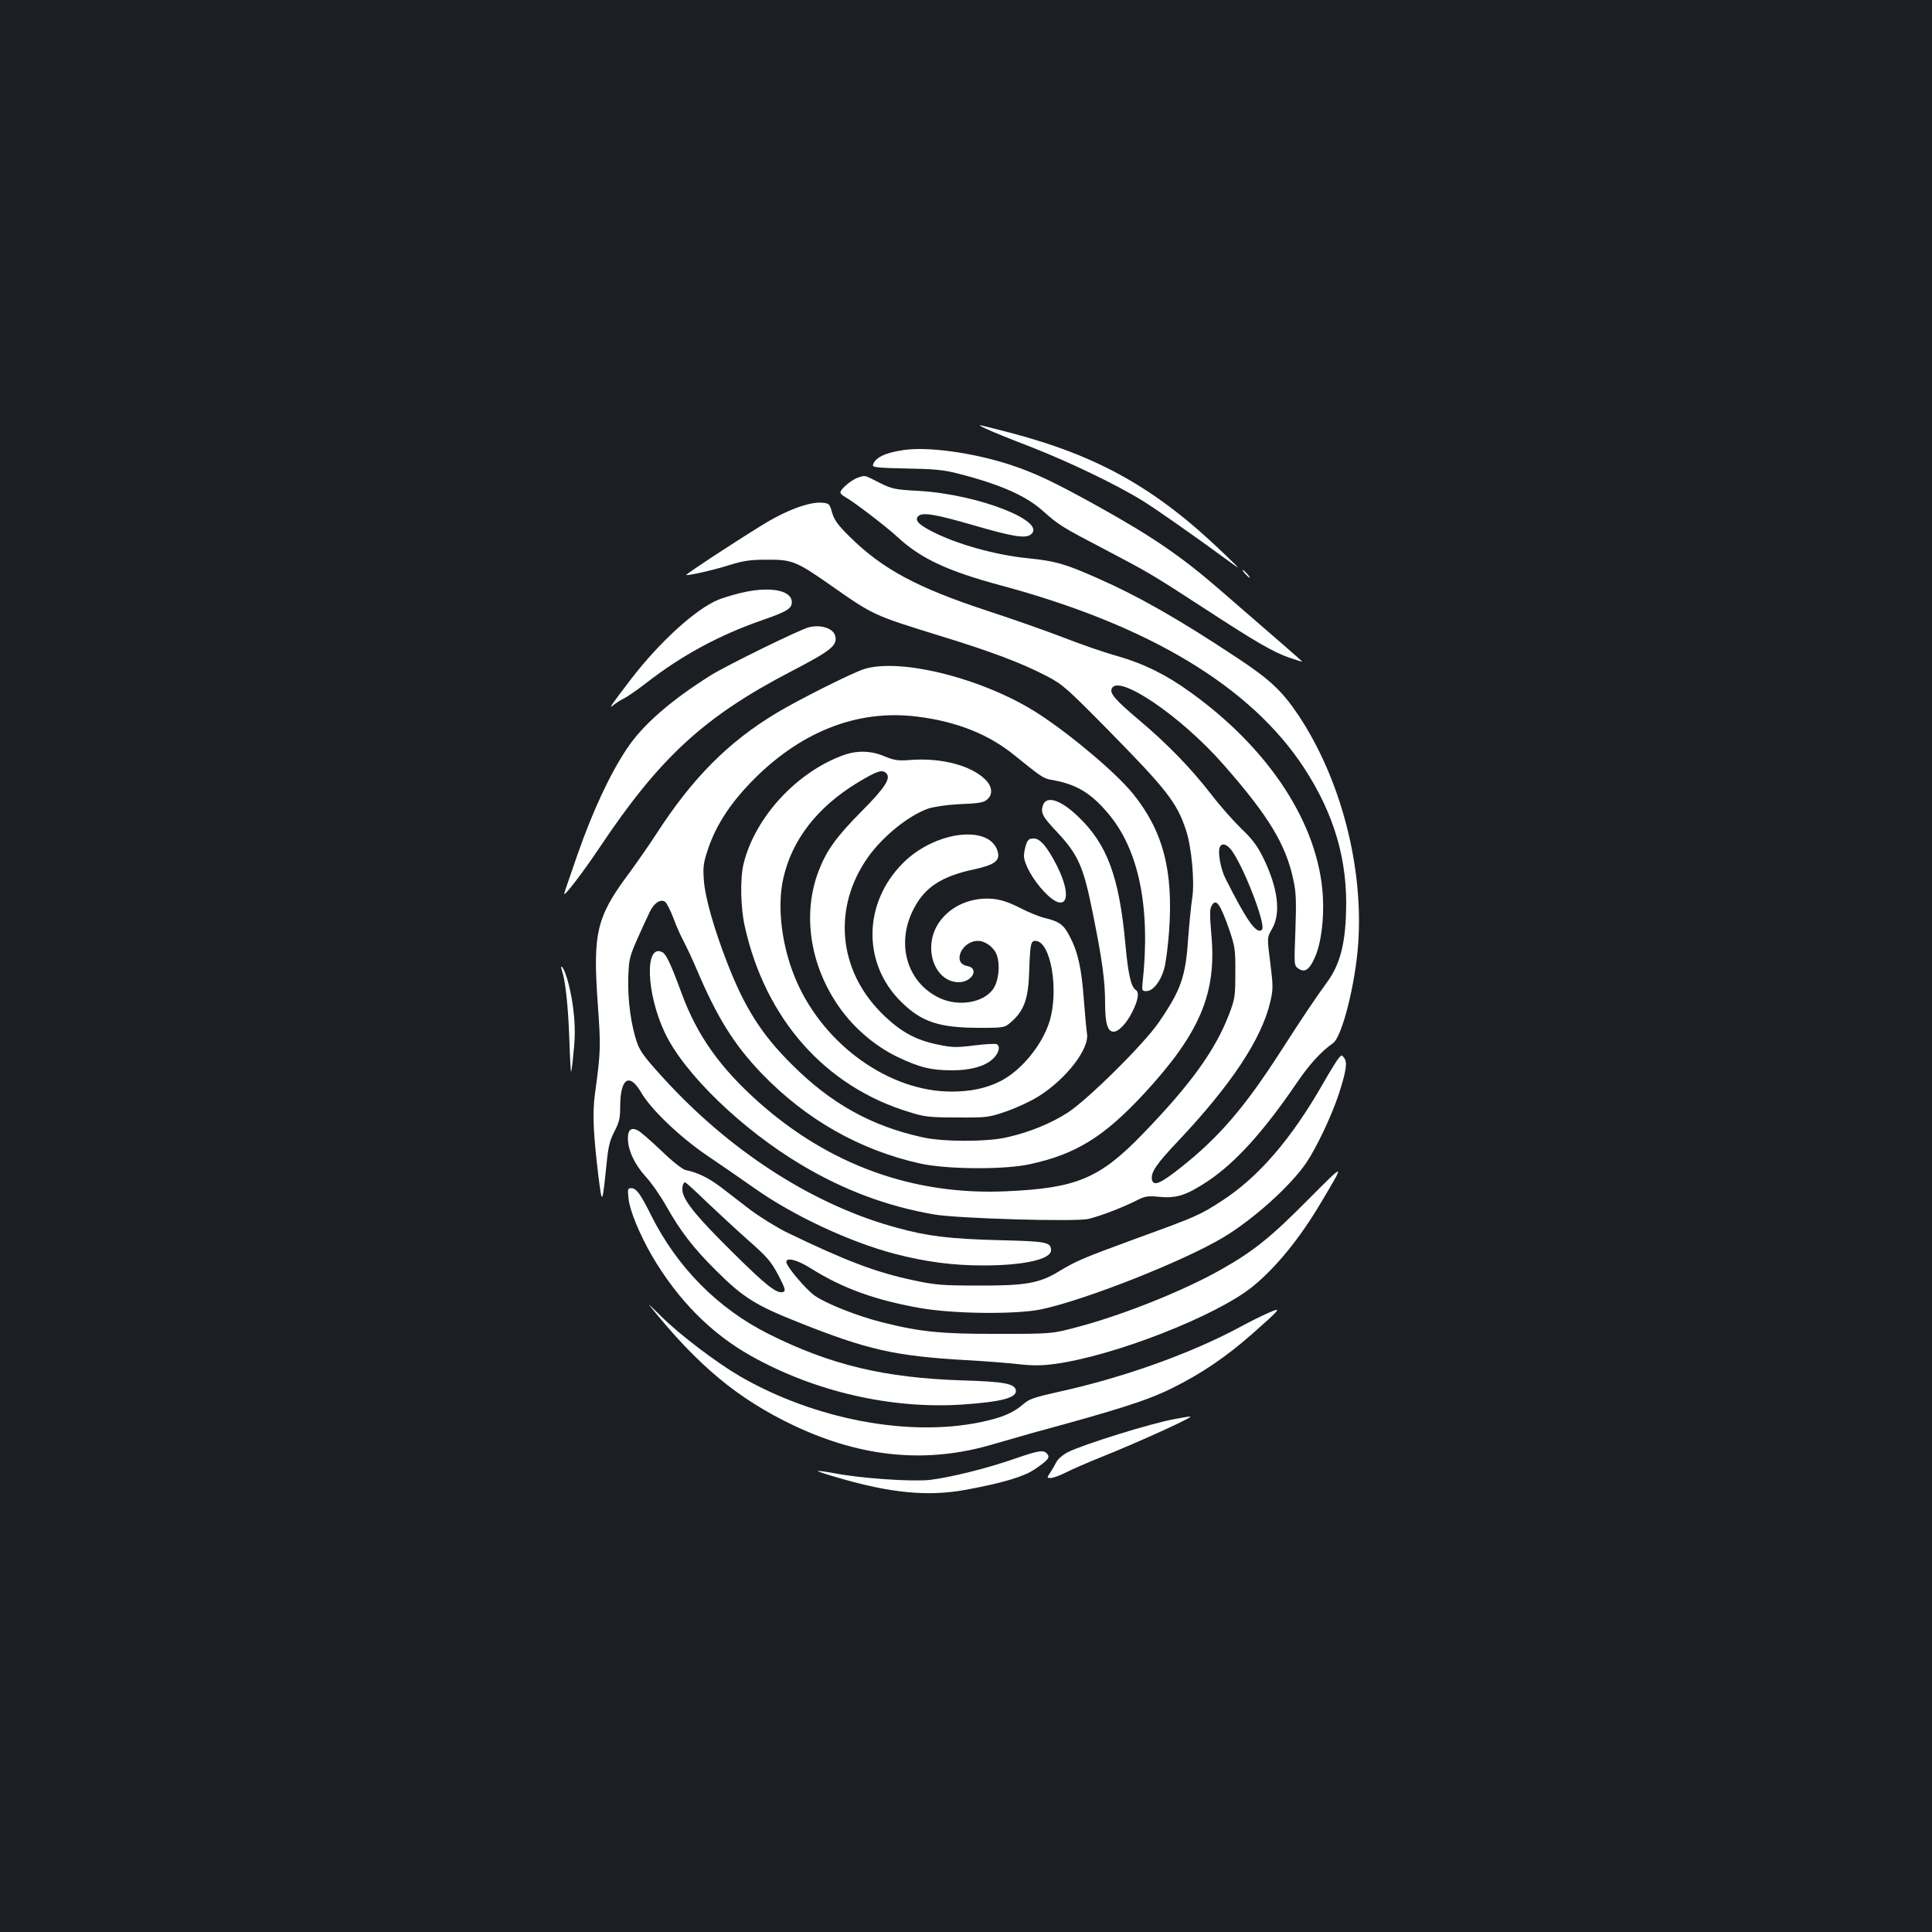 <?xml version="1.0" standalone="no"?>
<!DOCTYPE svg PUBLIC "-//W3C//DTD SVG 20010904//EN"
 "http://www.w3.org/TR/2001/REC-SVG-20010904/DTD/svg10.dtd">
<svg version="1.0" xmlns="http://www.w3.org/2000/svg"
 width="1000pt" height="1000pt" viewBox="0 0 1000 1000"
 preserveAspectRatio="xMidYMid meet">
<rect width="100%" height="100%" fill="#1b1f23"/>
<g transform="translate(0,1000) scale(0.1,-0.1)"
fill="#ffffff" stroke="none">
<path d="M5105 7780 c22 -11 126 -53 230 -93 202 -79 445 -196 579 -279 71
-44 260 -176 451 -316 59 -43 58 -42 -25 38 -352 340 -650 509 -1114 631 -81
21 -151 39 -155 38 -3 0 12 -9 34 -19z"/>
<path d="M4680 7671 c-100 -14 -152 -40 -162 -79 -2 -11 32 -14 172 -17 139
-2 192 -7 260 -24 222 -56 359 -116 446 -194 87 -77 99 -84 319 -199 234 -123
246 -130 520 -308 265 -173 355 -225 438 -254 37 -13 67 -22 67 -20 0 2 -137
121 -434 378 -193 167 -342 269 -626 427 -228 126 -320 170 -453 214 -188 61
-420 94 -547 76z"/>
<path d="M4444 7529 c-34 -10 -94 -60 -94 -78 0 -6 10 -15 22 -22 43 -23 215
-154 275 -210 119 -110 258 -175 533 -249 767 -206 1295 -524 1570 -945 157
-240 227 -482 217 -750 -5 -167 -33 -268 -96 -356 -59 -80 -137 -197 -241
-359 -187 -291 -320 -446 -517 -602 -108 -86 -145 -101 -151 -61 -5 36 25 80
135 196 276 292 434 531 478 722 15 65 15 80 0 201 -17 131 -17 131 9 176 47
81 31 210 -44 365 -32 65 -57 99 -116 155 -41 40 -112 120 -156 178 -105 135
-223 257 -371 382 -123 104 -153 138 -143 163 31 81 360 -142 580 -394 233
-265 323 -414 361 -598 14 -64 15 -110 10 -259 -7 -181 -7 -181 15 -197 33
-23 57 -7 85 56 33 72 49 199 42 321 -23 370 -275 758 -684 1052 -125 91 -243
149 -379 188 -66 18 -189 61 -274 94 -85 33 -266 97 -401 141 -362 119 -542
216 -710 382 -62 61 -80 86 -92 125 -13 47 -16 49 -52 52 -66 6 -191 -41 -315
-119 -151 -93 -391 -251 -388 -255 6 -5 137 24 223 51 73 23 109 28 195 28
129 1 152 -8 329 -132 224 -157 221 -155 566 -262 265 -81 423 -141 550 -207
85 -44 103 -60 324 -284 299 -304 353 -373 399 -513 30 -88 46 -269 33 -353
-6 -37 -15 -130 -21 -207 -13 -200 -37 -269 -151 -435 -76 -112 -365 -398
-471 -468 -87 -56 -195 -101 -313 -128 -104 -25 -335 -25 -443 0 -262 58 -470
174 -668 371 -159 156 -249 297 -339 529 -70 180 -116 342 -122 431 -5 71 -2
90 24 167 40 116 110 224 213 332 254 266 554 386 866 347 205 -25 373 -92
507 -202 132 -107 148 -118 186 -125 129 -21 207 -67 298 -176 159 -188 219
-489 177 -875 -4 -40 -3 -43 20 -43 33 0 72 48 91 113 9 29 20 116 26 195 23
316 -31 521 -187 714 -85 105 -317 302 -488 413 -278 181 -717 293 -906 231
-68 -23 -335 -157 -450 -226 -250 -150 -435 -336 -622 -625 -36 -56 -100 -147
-142 -205 -169 -226 -188 -309 -162 -675 16 -223 16 -244 -15 -470 -13 -99 -8
-203 18 -420 20 -156 20 -156 43 65 8 83 16 117 40 163 25 48 30 69 30 127 0
149 47 181 109 75 50 -87 200 -230 338 -324 65 -44 177 -121 248 -171 200
-142 494 -279 727 -340 157 -41 299 -60 458 -60 208 0 350 32 350 78 0 43 -21
47 -274 53 -253 7 -363 20 -523 64 -416 112 -836 377 -1177 740 -118 127 -149
166 -166 211 -33 90 -52 227 -48 344 4 112 2 105 110 338 23 49 59 72 82 53 8
-7 27 -45 42 -84 14 -40 39 -94 54 -122 14 -27 44 -90 65 -140 107 -252 194
-392 339 -543 229 -237 505 -394 817 -464 139 -31 436 -33 569 -4 240 52 385
142 595 369 286 310 373 517 345 819 -8 93 -9 132 0 147 23 45 44 17 92 -119
30 -89 33 -104 32 -225 0 -122 -2 -135 -32 -214 -71 -186 -199 -364 -447 -620
-223 -231 -343 -281 -706 -297 -481 -22 -917 136 -1284 463 -199 178 -316 343
-396 559 -55 150 -80 204 -100 215 -93 49 -85 -211 12 -416 99 -211 401 -503
710 -686 219 -130 441 -213 684 -255 121 -21 734 -39 799 -23 59 14 175 58
248 95 45 23 57 25 122 19 87 -8 138 9 247 81 143 95 290 258 459 506 65 96
127 165 189 208 47 32 116 304 131 515 28 399 -90 852 -308 1181 -85 127 -148
186 -314 296 -306 203 -513 321 -731 417 -165 73 -215 87 -352 101 -174 17
-380 75 -508 143 -66 34 -85 58 -62 77 23 19 88 8 285 -49 203 -59 266 -69
295 -48 89 67 -270 208 -577 226 -128 7 -141 10 -205 42 -83 42 -72 39 -109
28z m1923 -1921 c59 -65 189 -396 165 -420 -27 -27 -78 44 -189 265 -25 49
-40 134 -30 161 9 22 30 20 54 -6z"/>
<path d="M6445 7030 c10 -11 20 -20 23 -20 3 0 -3 9 -13 20 -10 11 -20 20 -23
20 -3 0 3 -9 13 -20z"/>
<path d="M3830 6930 c-41 -10 -93 -26 -114 -35 -117 -49 -304 -220 -449 -409
-104 -136 -121 -160 -91 -135 10 9 35 25 54 34 19 10 71 46 115 80 182 142
380 249 600 325 133 46 157 62 153 99 -7 59 -123 77 -268 41z"/>
<path d="M4186 6753 c-47 -12 -421 -195 -505 -247 -206 -129 -355 -258 -436
-381 -88 -131 -177 -323 -254 -543 -39 -112 -71 -205 -71 -208 0 -17 96 109
182 237 313 469 543 680 995 915 206 107 239 134 226 183 -10 39 -75 60 -137
44z"/>
<path d="M4365 6091 c-241 -87 -457 -321 -516 -561 -19 -75 -16 -228 6 -325
107 -480 416 -829 851 -961 80 -25 105 -28 249 -28 156 -1 162 0 255 32 52 18
127 53 165 77 144 90 266 248 251 327 -3 18 -10 96 -16 173 -12 165 -31 248
-73 328 -32 62 -53 77 -131 96 -26 6 -85 30 -129 53 -60 30 -98 42 -143 46
-120 9 -233 -47 -286 -143 -68 -125 -6 -286 112 -289 71 -1 112 72 46 84 -79
14 -29 130 56 130 39 0 85 -35 98 -75 18 -54 8 -135 -20 -175 -50 -70 -178
-92 -276 -46 -171 80 -230 285 -132 467 57 108 144 164 309 199 105 23 135 44
124 89 -36 145 -323 112 -491 -56 -207 -207 -211 -520 -10 -718 106 -105 197
-135 406 -135 130 0 130 0 169 35 63 57 84 120 88 255 5 143 8 160 32 160 80
0 124 -258 72 -421 -39 -121 -146 -251 -253 -305 -73 -37 -153 -54 -254 -54
-318 0 -653 237 -799 566 -77 173 -105 384 -71 536 44 200 176 370 383 496
101 61 129 71 150 50 26 -26 -6 -75 -128 -198 -128 -129 -180 -200 -221 -306
-87 -225 -46 -493 108 -710 75 -106 184 -199 298 -254 115 -55 175 -70 285
-70 95 0 169 21 210 59 31 29 40 64 21 76 -6 4 -59 1 -117 -6 -93 -12 -115
-11 -187 4 -119 24 -197 68 -292 162 -227 226 -255 550 -70 810 78 109 211
215 311 250 28 9 94 19 150 22 121 5 139 9 159 29 26 26 20 67 -16 101 -74 71
-222 110 -377 100 -74 -6 -90 -3 -142 18 -70 30 -143 32 -214 6z"/>
<path d="M5399 5834 c-14 -39 -4 -60 66 -134 116 -123 142 -181 191 -425 49
-243 64 -351 64 -468 0 -104 13 -147 44 -147 26 0 67 43 96 101 31 61 38 103
19 115 -25 15 -40 83 -54 237 -32 349 -94 517 -245 661 -90 86 -162 109 -181
60z"/>
<path d="M5311 5629 c-6 -18 -11 -44 -11 -59 0 -41 47 -125 104 -185 113 -120
153 -37 66 135 -49 96 -86 140 -119 140 -24 0 -31 -6 -40 -31z"/>
<path d="M2909 4975 c18 -53 32 -185 38 -358 3 -92 7 -166 9 -164 2 1 8 48 13
105 8 71 8 133 0 204 -10 97 -39 211 -60 233 -6 6 -6 -2 0 -20z"/>
<path d="M6929 4523 c-9 -10 -44 -67 -79 -128 -165 -289 -335 -487 -525 -610
-114 -74 -129 -81 -437 -193 -286 -105 -313 -116 -411 -175 -98 -59 -171 -72
-412 -71 -188 0 -223 3 -336 27 -193 41 -348 99 -654 247 -55 27 -140 80 -190
117 -49 38 -120 92 -156 120 -63 47 -117 74 -181 87 -16 4 -69 45 -125 100
-54 51 -108 98 -120 104 -35 19 -53 5 -53 -39 0 -61 33 -134 91 -198 30 -32
78 -101 107 -153 74 -131 141 -218 257 -333 139 -139 205 -181 427 -269 356
-142 499 -175 868 -196 96 -5 219 -15 272 -21 72 -8 120 -8 185 1 305 40 838
248 1027 401 118 96 242 247 349 427 131 221 135 220 -65 20 -189 -191 -281
-265 -444 -357 -193 -110 -505 -235 -741 -298 -138 -37 -138 -37 -413 -37
-297 -1 -407 10 -605 60 -127 32 -286 95 -347 137 -46 32 -147 151 -148 175 0
26 58 11 130 -35 165 -103 333 -163 566 -204 173 -30 494 -33 624 -6 230 49
736 249 943 373 156 94 346 265 428 385 54 80 130 241 168 354 38 118 46 165
29 188 -13 18 -14 18 -29 0z m-3275 -741 c56 -53 153 -143 216 -199 101 -89
120 -111 158 -182 36 -70 40 -82 26 -88 -32 -12 -89 33 -269 212 -172 170
-238 250 -251 302 -6 24 1 53 12 53 4 0 53 -44 108 -98z"/>
<path d="M3253 3798 c6 -63 58 -188 121 -297 134 -229 306 -403 513 -519 329
-185 726 -276 1093 -252 204 14 284 35 278 74 -5 34 -62 45 -275 51 -405 13
-685 80 -1006 241 -262 132 -472 344 -607 614 -55 111 -77 140 -102 140 -19 0
-20 -4 -15 -52z"/>
<path d="M3361 3244 c252 -314 458 -485 751 -624 353 -166 689 -197 1033 -94
44 13 132 38 195 56 450 122 597 169 725 232 155 77 279 161 419 284 149 132
153 138 80 106 -32 -14 -95 -45 -139 -69 -252 -137 -607 -265 -945 -339 -130
-29 -153 -37 -186 -66 -51 -44 -109 -68 -218 -91 -375 -78 -862 15 -1247 238
-120 70 -309 213 -404 307 -44 44 -73 71 -64 60z"/>
<path d="M6080 2655 c-123 -22 -472 -131 -552 -171 -26 -13 -52 -36 -60 -51
-8 -16 -22 -40 -32 -55 -18 -28 -18 -28 3 -28 12 0 48 13 81 30 32 16 114 52
182 79 200 80 488 212 458 209 -8 0 -44 -6 -80 -13z"/>
<path d="M5250 2449 c-144 -50 -330 -96 -437 -109 -93 -10 -360 8 -497 35 -44
8 -81 13 -83 11 -2 -2 46 -18 106 -35 274 -80 466 -98 661 -62 197 37 300 68
357 107 69 47 79 60 63 79 -18 22 -43 18 -170 -26z"/>
</g>
</svg>

